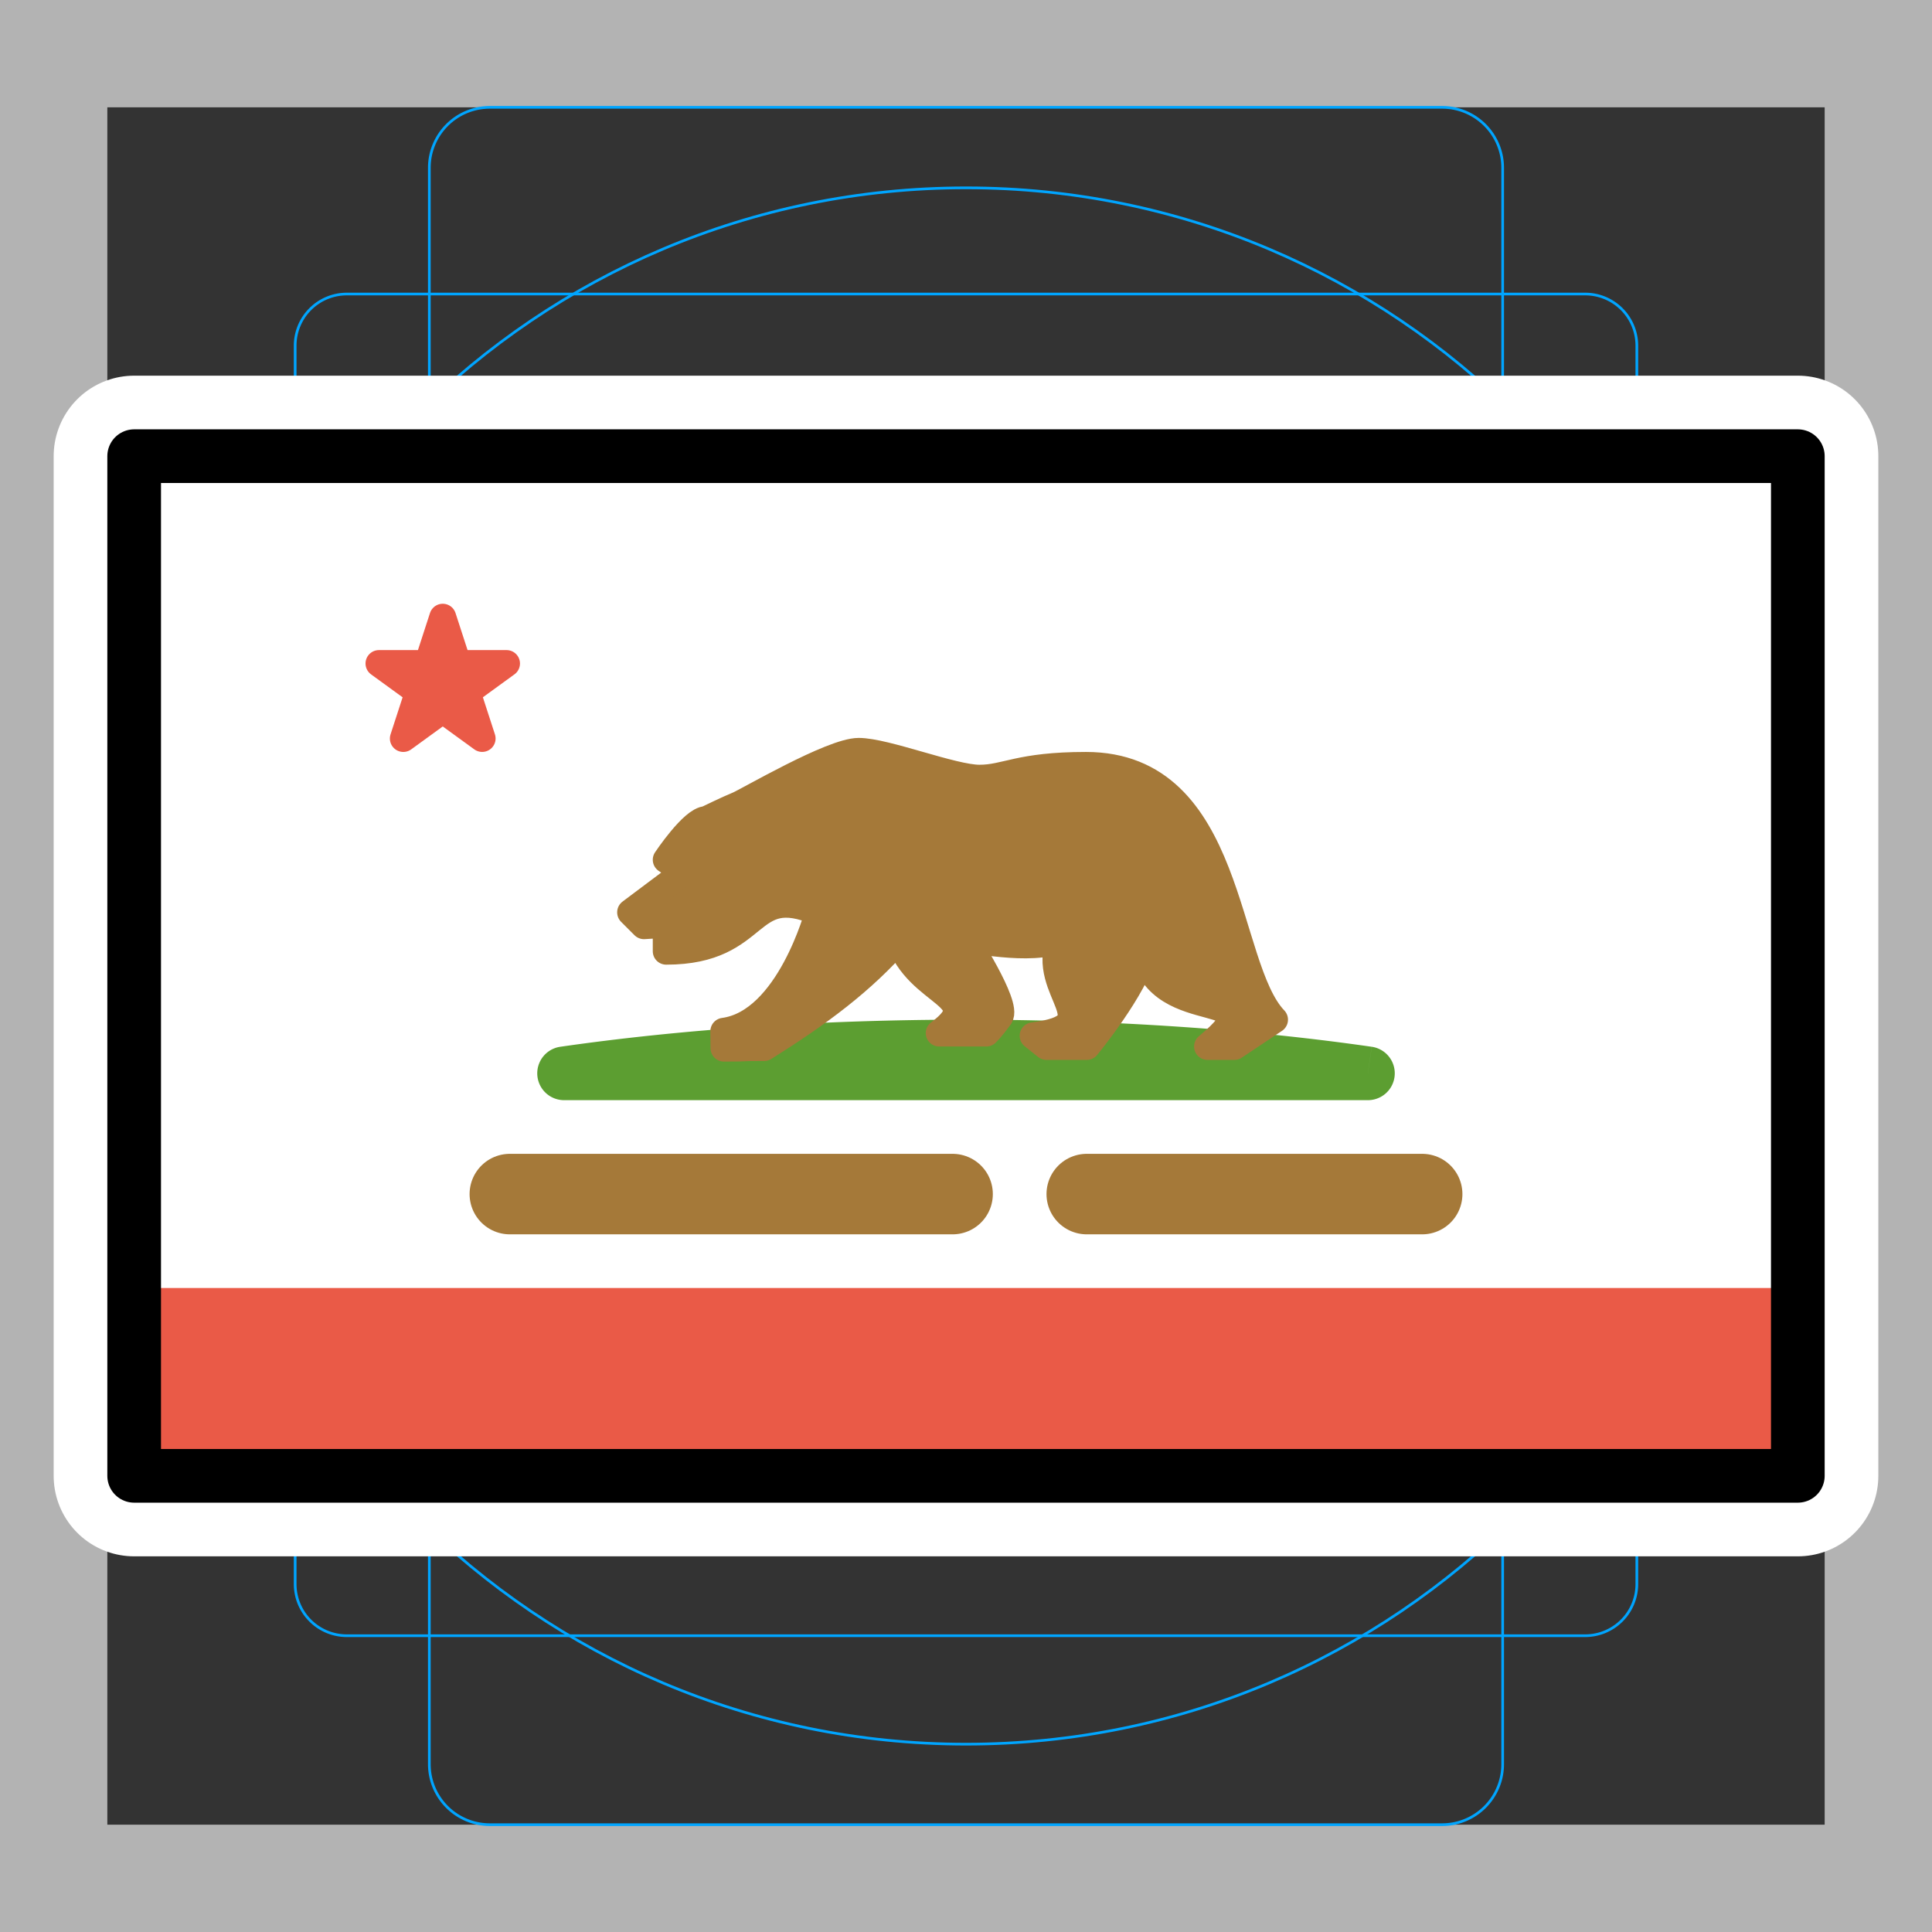 <svg viewBox="0 0 72 72" xmlns="http://www.w3.org/2000/svg"><rect x="0" y="0" width="72" height="72" fill="#333333" stroke="none"/><path fill="#B3B3B3" d="M68 4v64H4V4h64zm4-4H0v72h72V0z"/><path fill="none" stroke="#00A5FF" stroke-miterlimit="10" stroke-width=".1" d="M12.923 10.958h46.154A1.923 1.923 0 0161 12.881v46.154a1.923 1.923 0 01-1.923 1.923H12.923A1.923 1.923 0 0111 59.035V12.881a1.923 1.923 0 011.923-1.923v0z"/><path fill="none" stroke="#00A5FF" stroke-miterlimit="10" stroke-width=".1" d="M53.746 4H18.254A2.254 2.254 0 0016 6.254v59.492A2.254 2.254 0 0018.254 68h35.492A2.254 2.254 0 0056 65.746V6.254A2.254 2.254 0 0053.746 4z"/><path fill="none" stroke="#00A5FF" stroke-miterlimit="10" stroke-width=".1" d="M68 53.746V18.254A2.254 2.254 0 0065.746 16H6.254A2.254 2.254 0 004 18.254v35.492A2.254 2.254 0 006.254 56h59.492A2.254 2.254 0 0068 53.746z"/><path fill="none" stroke="#00A5FF" stroke-miterlimit="10" stroke-width=".1" d="M36 65c16.016 0 29-12.984 29-29S52.016 7 36 7 7 19.984 7 36s12.984 29 29 29z"/><path d="M67 17H5v38h62V17z" stroke-linecap="round" stroke-miterlimit="10" stroke-width="6" stroke="#fff" fill="none" stroke-linejoin="round"/><path fill="#fff" d="M67 17H5.32v37.804H67V17z"/><g fill="#5c9e31"><path fill-rule="evenodd" d="M50.977 40H21.023c4.408-.636 9.522-1 14.977-1s10.57.364 14.977 1z" clip-rule="evenodd"/><path d="M50.977 40v1a1 1 0 00.143-1.99l-.143.99zm-29.954 0l-.142-.99a1 1 0 00.142 1.99v-1zm29.954-1H21.023v2h29.954v-2zM36 38c-5.497 0-10.66.367-15.12 1.01l.286 1.98C25.521 40.36 30.588 40 36 40v-2zm15.12 1.01C46.66 38.367 41.497 38 36 38v2c5.412 0 10.479.361 14.834.99l.285-1.98z"/></g><path fill="#EA5A47" d="M5 48h62v7H5z"/><path fill="#EA5A47" stroke="#EA5A47" stroke-linejoin="round" d="M16.5 23l.561 1.727h1.817l-1.47 1.068.561 1.727-1.469-1.067-1.47 1.068.562-1.728-1.47-1.068h1.817L16.5 23z"/><path fill="#A57939" stroke="#A57939" stroke-linejoin="round" d="M25.5 32.5l-2 1.5.5.5.827-.05v1c3.58 0 2.943-2.618 5.673-1.45 0 0-1.085 4.105-3.527 4.431l.006.631c1.172 0 .328-.022 1.5-.022 2.055-1.288 3.654-2.478 5.021-4.04.693 2.12 3.358 2.12 1.5 3.5h1.757s.184-.172.502-.61c.317-.438-1.297-2.92-1.297-2.92s2.538.53 3.538.03c-.796 1.963 1.982 3.222-1 3.6l.5.4h1.5s1.816-2.203 2.132-3.55c.55 2.895 5.15 1.24 2.368 3.55h1l1.5-1c-1.92-2-1.533-9.477-7.031-9.477-2.5 0-2.969.477-3.969.477S33 28 32 28s-4.151 1.86-4.5 2c-.349.14-1.173.541-1.173.541-.5 0-1.5 1.5-1.5 1.5l.673.459z"/><path fill="none" stroke="#A57939" stroke-linecap="round" stroke-width="3" d="M40.5 44.5H53m-34 0h16.5"/><g><path fill="none" stroke="#000" stroke-linecap="round" stroke-linejoin="round" stroke-width="2" d="M67 17H5v38h62V17z"/></g></svg>